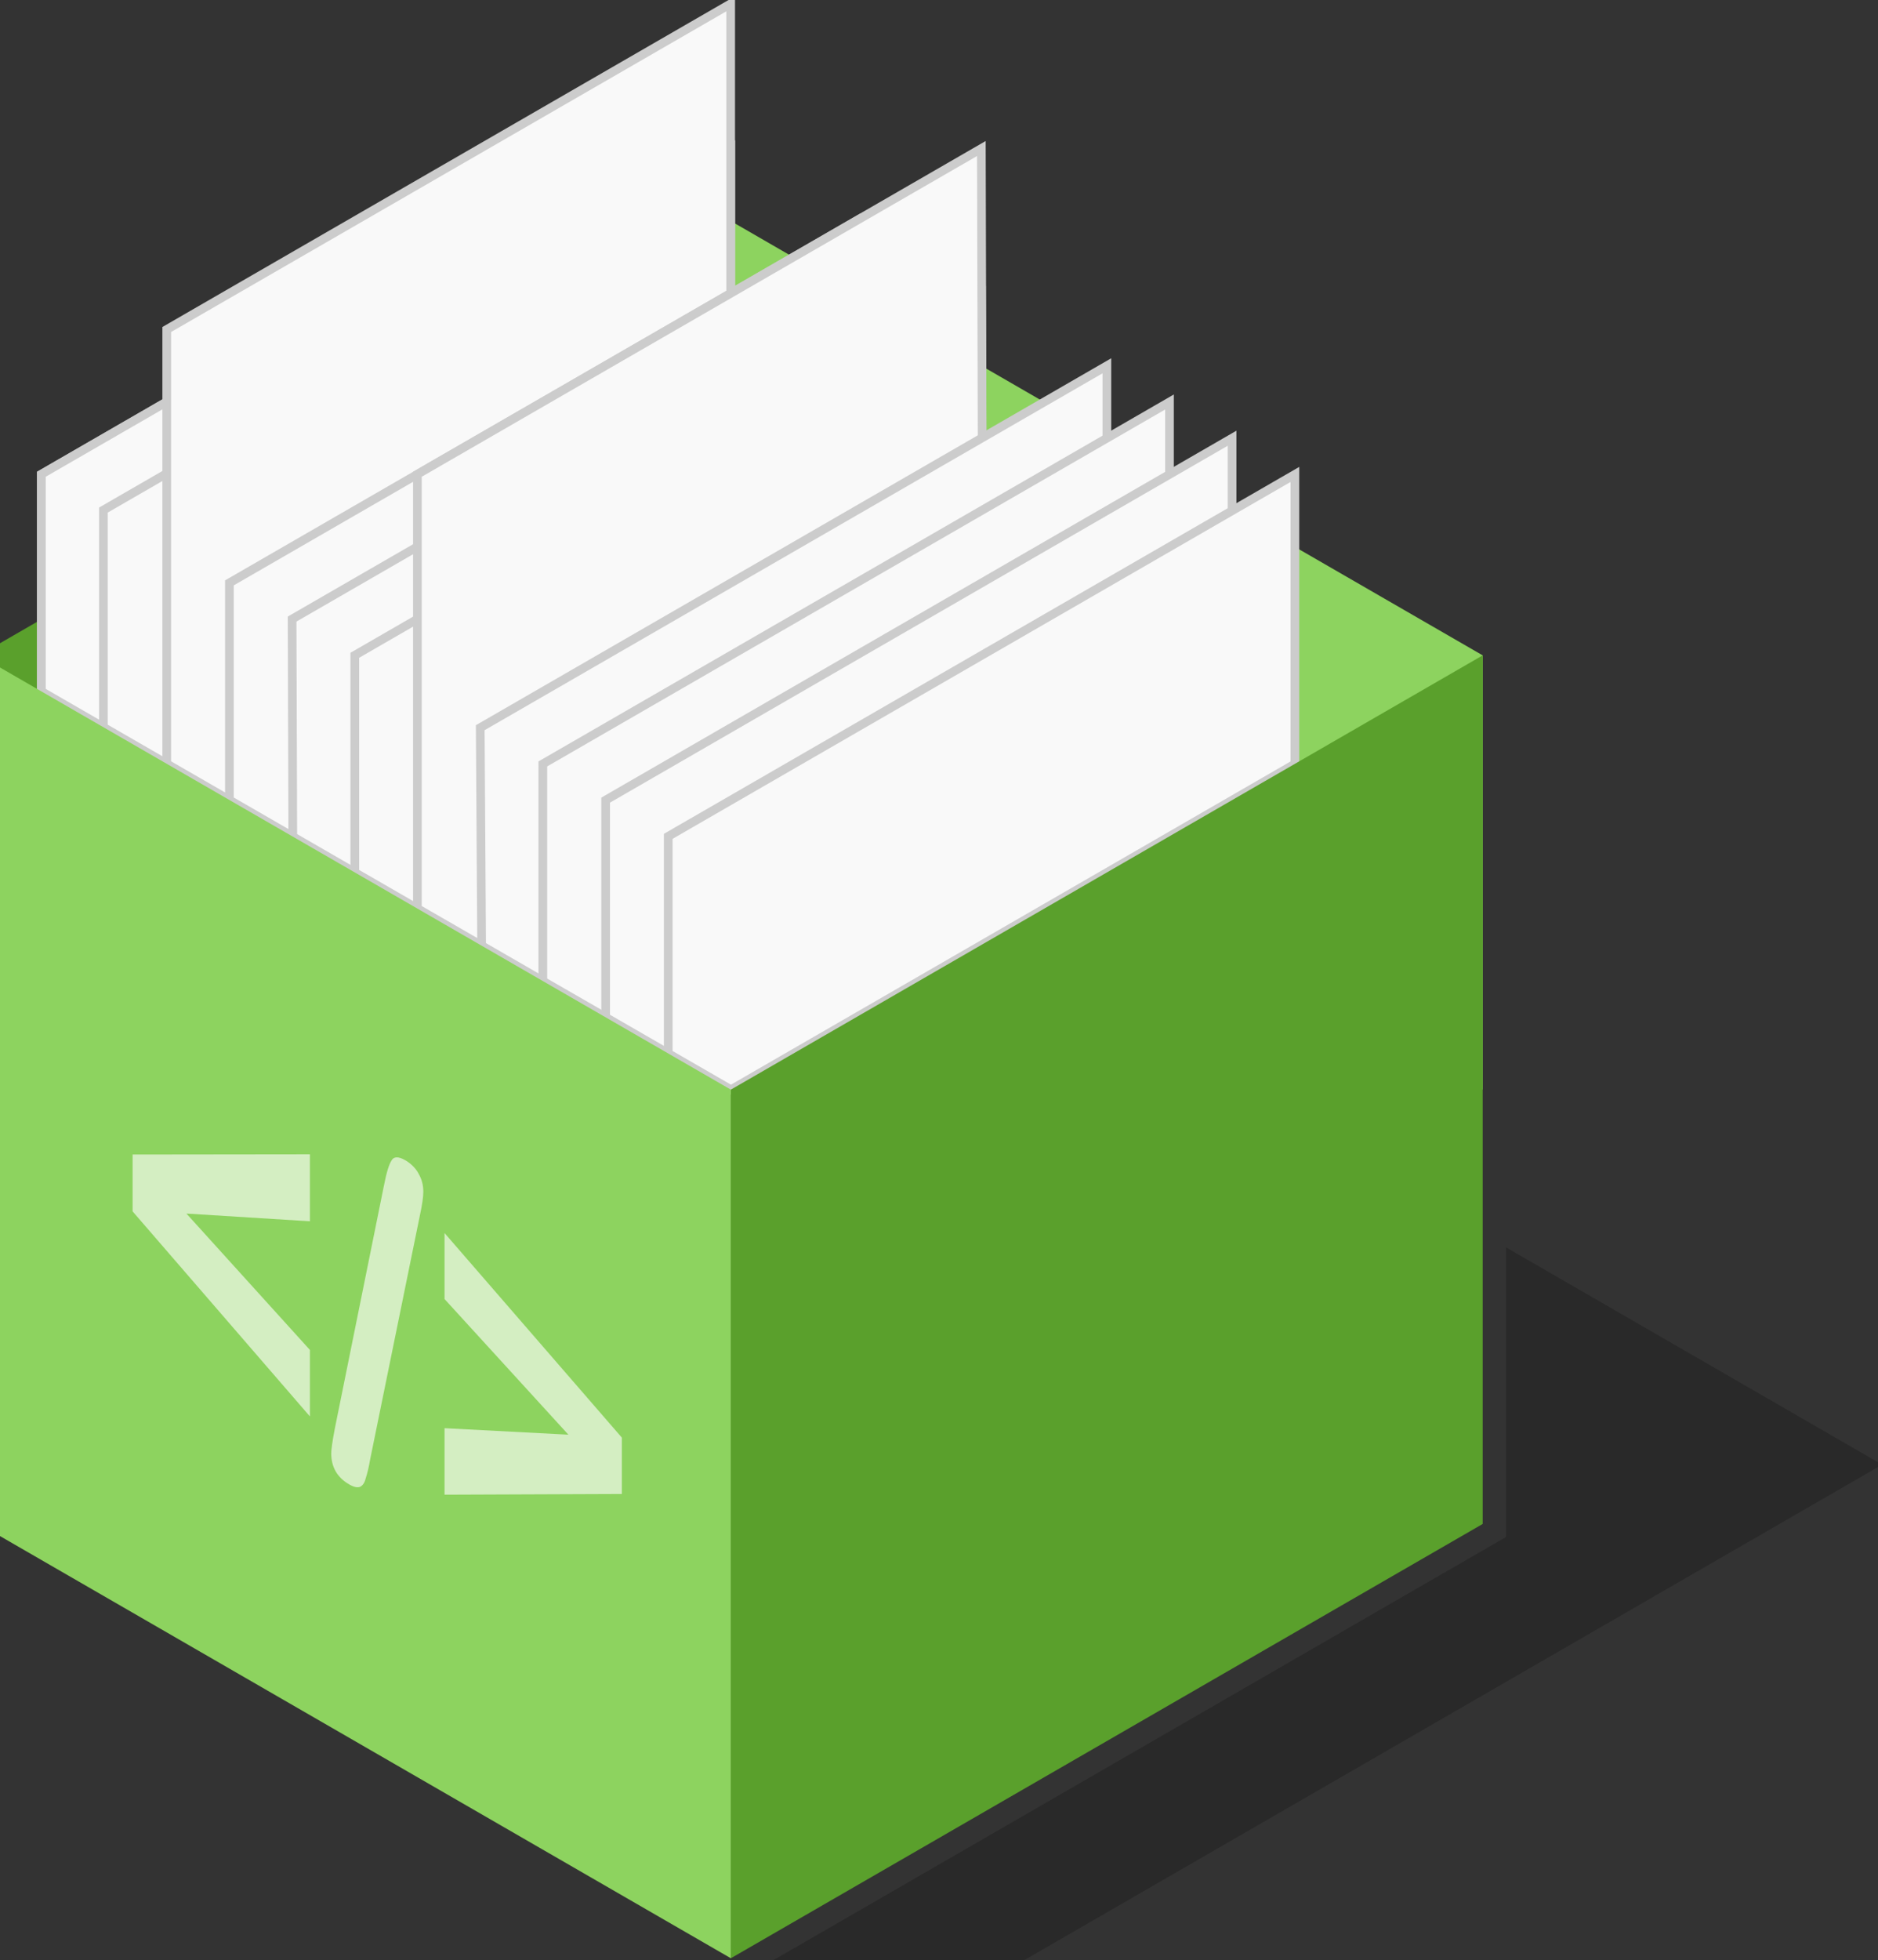 <?xml version="1.0" encoding="UTF-8" standalone="no"?>
<svg
   xmlns:serif="http://www.serif.com/"
   xmlns:dc="http://purl.org/dc/elements/1.1/"
   xmlns:cc="http://creativecommons.org/ns#"
   xmlns:rdf="http://www.w3.org/1999/02/22-rdf-syntax-ns#"
   xmlns:svg="http://www.w3.org/2000/svg"
   xmlns="http://www.w3.org/2000/svg"
   xmlns:sodipodi="http://sodipodi.sourceforge.net/DTD/sodipodi-0.dtd"
   xmlns:inkscape="http://www.inkscape.org/namespaces/inkscape"
   sodipodi:docname="code_tone_green.svg"
   inkscape:version="1.0 (4035a4fb49, 2020-05-01)"
   id="svg8"
   version="1.1"
   viewBox="0 0 57.286 59.761"
   height="59.761mm"
   width="57.286mm">
  <rect x="0" y="0" width="57.286" height="59.761" fill="#333333" stroke="none"/>
  <defs
     id="defs2" />
  <sodipodi:namedview
     inkscape:window-maximized="1"
     inkscape:window-y="-11"
     inkscape:window-x="-11"
     inkscape:window-height="1346"
     inkscape:window-width="2560"
     fit-margin-bottom="0"
     fit-margin-right="0"
     fit-margin-left="0"
     fit-margin-top="0"
     showgrid="false"
     inkscape:document-rotation="0"
     inkscape:current-layer="layer1"
     inkscape:document-units="mm"
     inkscape:cy="76.516309"
     inkscape:cx="134.9567"
     inkscape:zoom="1.4"
     inkscape:pageshadow="2"
     inkscape:pageopacity="0.0"
     borderopacity="1.0"
     bordercolor="#666666"
     pagecolor="#ffffff"
     id="base" />
  <g
     transform="translate(-66.292,-139.172)"
     id="layer1"
     inkscape:groupmode="layer"
     inkscape:label="Layer 1">
    

    

    

    

    

    

    

    

    

    

    

    

    

    

    

    

    

    

    

    

    

    

    

    

    

    

    

    

    

    

    

    

    

    

    

    

    

    

    

    

    

    

    

    

    

    

    

    <g
   transform="matrix(0.265,0,0,0.265,43.38,-25.963)"
   id="g5675">
        <g
   id="Code-green"
   serif:id="Code green"
   transform="translate(43.301,625)">
            <g
   transform="translate(-1782.57,-1387.47)"
   id="g5608">
                <path
   d="m 1912.47,1612.47 h 28.87 l 101.04,-58.33 -43.3,-25 v 33.33 z"
   style="fill-opacity:0.2"
   id="path5606" />

            </g>

            <g
   id="Code-green1"
   serif:id="Code green"
   transform="translate(-606.218,-100)">
                <g
   id="g18144"
   transform="matrix(1.111,0,0,1.111,-3442.45,-2137.5)">
                    <g
   id="path17992"
   transform="scale(0.238)">
                        <path
   d="m 15793,8740.16 -327.3,188.97 v -188.97 l 327.3,-188.98 z"
   style="fill:#5aa02c"
   id="path5610" />

                    </g>

                    <g
   id="path17990"
   transform="scale(0.238)">
                        <path
   d="m 16120.3,8740.16 v 188.97 L 15793,8740.16 v -188.98 z"
   style="fill:#8dd35f"
   id="path5613" />

                    </g>

                    <g
   id="path18052"
   transform="matrix(0.238,0,0,0.238,-54.559,-31.5)">
                        <path
   d="m 15722.1,8888.19 27.3,15.75 245.8,-141.9 v -125.99 l -273.1,157.65 z"
   style="fill:#f9f9f9;stroke:#cccccc;stroke-width:3.78px"
   id="path5616" />

                    </g>

                    <g
   id="path180521"
   serif:id="path18052"
   transform="matrix(0.238,0,0,0.238,-54.559,-31.5)">
                        <path
   d="m 15722.1,8888.19 27.3,15.75 245.8,-141.9 v -125.99 l -273.1,157.65 z"
   style="fill:#f9f9f9;stroke:#cccccc;stroke-width:3.78px"
   id="path5619" />

                    </g>

                    <g
   id="path180522"
   serif:id="path18052"
   transform="matrix(0.238,0,0,0.238,-48.133,-27.79)">
                        <path
   d="m 15722.1,8888.19 27.3,15.75 245.8,-141.9 v -125.99 l -273.1,157.65 z"
   style="fill:#f9f9f9;stroke:#cccccc;stroke-width:3.78px"
   id="path5622" />

                    </g>

                    <g
   id="path180523"
   serif:id="path18052"
   transform="matrix(0.238,0,0,0.238,-44.167,-25.5)">
                        <path
   d="m 15733,8894.49 27.3,15.75 218.2,-125.99 v -220.47 l -245.5,141.73 z"
   style="fill:#f9f9f9;stroke:#cccccc;stroke-width:3.78px"
   id="path5625" />

                    </g>

                    <g
   id="path18054"
   transform="matrix(0.238,0,0,0.238,-37.672,-21.75)">
                        <path
   d="m 15733,8894.49 27.3,15.75 245.5,-141.74 V 8642.52 L 15733,8800 Z"
   style="fill:#f9f9f9;stroke:#cccccc;stroke-width:3.78px"
   id="path5628" />

                    </g>

                    <g
   id="path18056"
   transform="matrix(0.238,0,0,0.238,-31.177,-18)">
                        <path
   d="m 15733.3,8894.65 27,15.59 245.5,-141.74 V 8642.52 L 15733,8800 Z"
   style="fill:#f9f9f9;stroke:#cccccc;stroke-width:3.78px"
   id="path5631" />

                    </g>

                    <g
   id="path18058"
   transform="matrix(0.238,0,0,0.238,-24.682,-14.25)">
                        <path
   d="m 15733,8894.49 27.3,15.75 246.1,-141.4 -0.6,-126.32 L 15733,8800 Z"
   style="fill:#f9f9f9;stroke:#cccccc;stroke-width:3.78px"
   id="path5634" />

                    </g>

                    <g
   id="path18060"
   transform="matrix(0.238,0,0,0.238,-23.383,-31.5)">
                        <path
   d="m 15754.8,8982.68 27.3,15.74 218.8,-125.65 -0.6,-220.8 -245.5,141.73 z"
   style="fill:#f9f9f9;stroke:#cccccc;stroke-width:3.78px"
   id="path5637" />

                    </g>

                    <g
   id="path18062"
   transform="matrix(0.238,0,0,0.238,-15.588,-9)">
                        <path
   d="m 15750,8904.27 26.7,15.41 245.5,-141.73 v -125.98 l -272.8,157.48 z"
   style="fill:#f9f9f9;stroke:#cccccc;stroke-width:3.78px"
   id="path5640" />

                    </g>

                    <g
   id="path18064"
   transform="matrix(0.238,0,0,0.238,-7.794,-4.5)">
                        <path
   d="m 15743.9,8900.79 28.5,16.41 244.3,-142.4 v -125.98 l -272.8,157.48 z"
   style="fill:#f9f9f9;stroke:#cccccc;stroke-width:3.78px"
   id="path5643" />

                    </g>

                    <g
   id="path18066"
   transform="matrix(0.238,0,0,0.238,1.94446e-5,-3.72087e-6)">
                        <path
   d="m 15738.5,8897.64 27.3,15.75 245.4,-141.74 v -125.98 l -272.7,157.48 z"
   style="fill:#f9f9f9;stroke:#cccccc;stroke-width:3.78px"
   id="path5646" />

                    </g>

                    <g
   id="path18068"
   transform="matrix(0.238,0,0,0.238,7.794,4.5)">
                        <path
   d="m 15733,8894.49 27.3,15.75 245.5,-141.74 V 8642.52 L 15733,8800 Z"
   style="fill:#f9f9f9;stroke:#cccccc;stroke-width:3.78px"
   id="path5649" />

                    </g>

                    <g
   id="path17986"
   transform="scale(0.238)">
                        <path
   d="m 15793,9307.09 327.3,-188.98 v -377.95 l -327.3,188.97 z"
   style="fill:#5aa02c"
   id="path5652" />

                    </g>

                    <g
   id="path17988"
   transform="scale(0.238)">
                        <path
   d="m 15793,9307.09 -327.3,-188.98 v -377.95 l 327.3,188.97 z"
   style="fill:#8dd35f"
   id="path5655" />

                    </g>

                </g>

                <g
   transform="matrix(0.866,0.5,0,1.155,0,0)"
   id="g5671">
                    <g
   transform="matrix(48,0,0,48,765.277,-112.431)"
   id="g5661">
                        <path
   d="m 0.537,-0.22 v 0.138 L 0.046,-0.295 v -0.118 l 0.491,-0.213 v 0.139 l -0.342,0.132 z"
   style="fill:#d4eec2;fill-rule:nonzero"
   id="path5659" />

                    </g>

                    <g
   transform="matrix(48,0,0,48,793.262,-112.431)"
   id="g5665">
                        <path
   d="M 0.258,-0.629 0.121,-0.066 C 0.117,-0.047 0.113,-0.033 0.109,-0.022 0.106,-0.011 0.101,-0.003 0.094,0.003 0.087,0.009 0.076,0.012 0.063,0.012 c -0.033,0 -0.05,-0.014 -0.05,-0.043 0,-0.007 0.003,-0.026 0.01,-0.056 L 0.159,-0.65 c 0.007,-0.03 0.014,-0.05 0.021,-0.061 0.006,-0.011 0.019,-0.017 0.038,-0.017 0.016,0 0.029,0.004 0.037,0.012 0.009,0.008 0.013,0.018 0.013,0.032 0,0.01 -0.003,0.028 -0.01,0.055 z"
   style="fill:#d4eec2;fill-rule:nonzero"
   id="path5663" />

                    </g>

                    <g
   transform="matrix(48,0,0,48,806.738,-112.431)"
   id="g5669">
                        <path
   d="M 0.537,-0.295 0.046,-0.081 V -0.219 L 0.389,-0.354 0.046,-0.487 v -0.137 l 0.491,0.212 z"
   style="fill:#d4eec2;fill-rule:nonzero"
   id="path5667" />

                    </g>

                </g>

            </g>

        </g>

    </g>

</g>
</svg>
